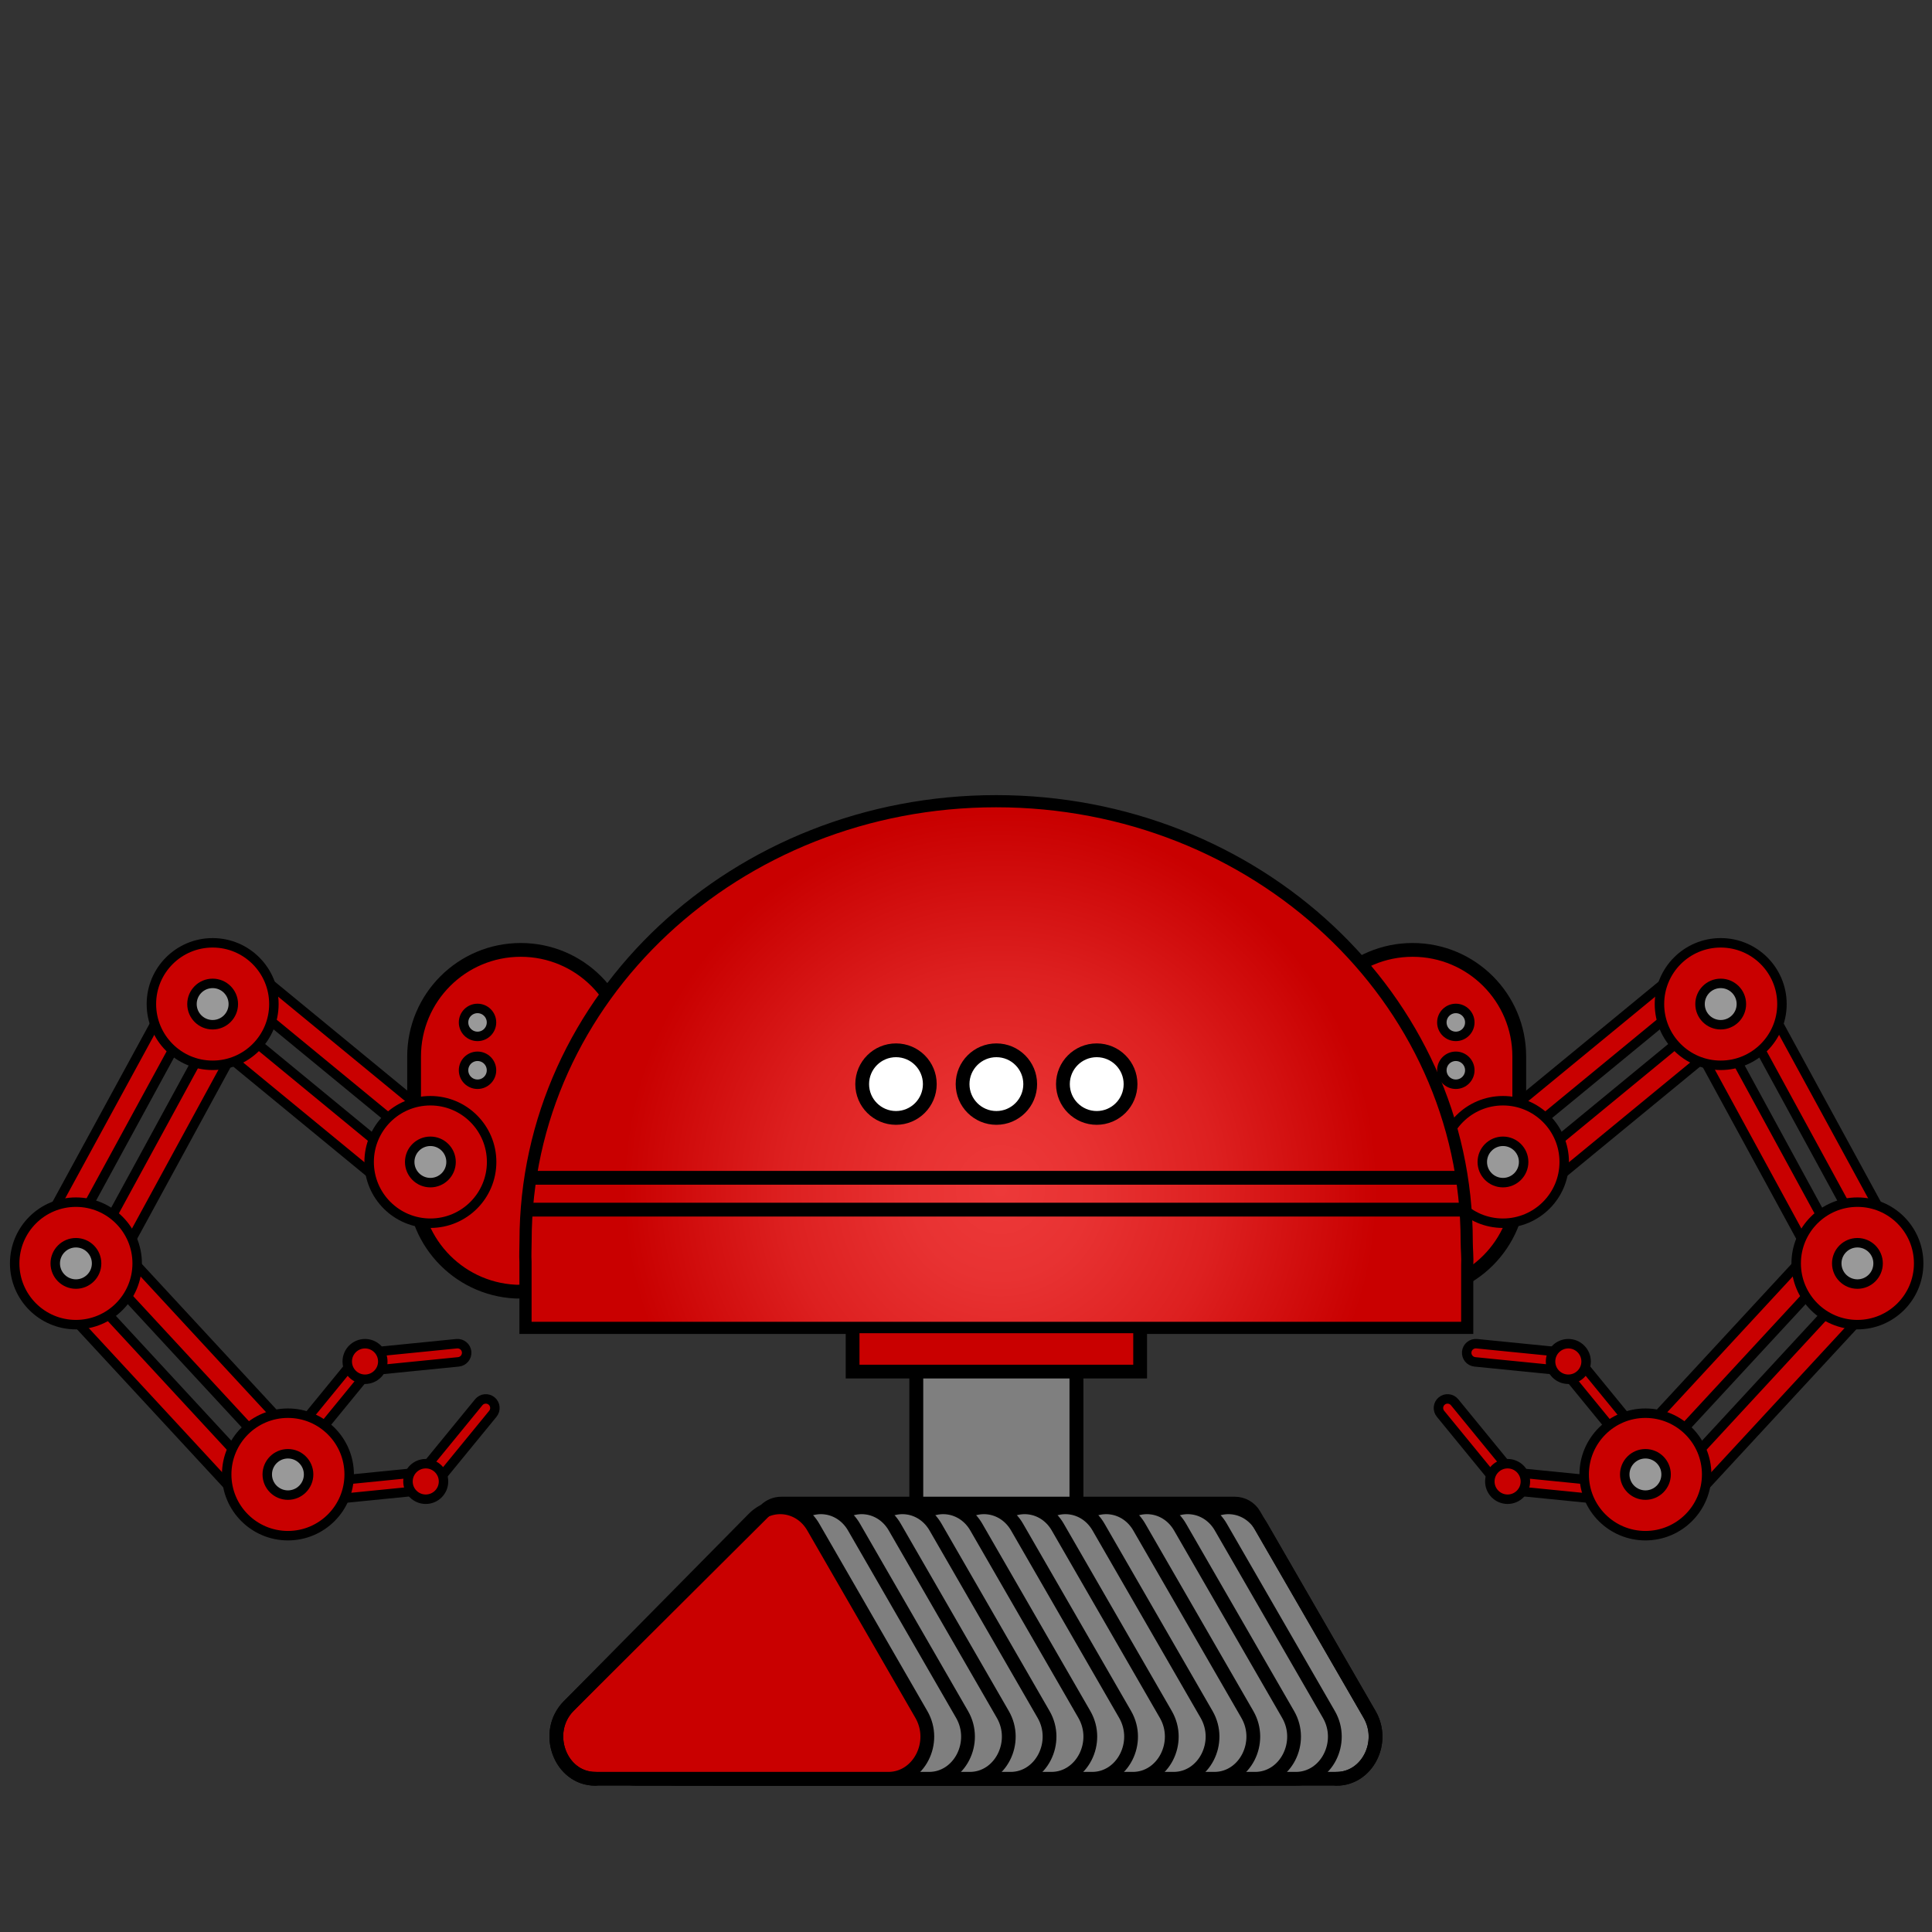 <?xml version="1.0" encoding="UTF-8"?><svg id="Robos" xmlns="http://www.w3.org/2000/svg" xmlns:xlink="http://www.w3.org/1999/xlink" viewBox="0 0 300 300"><rect x="0" y="0" width="300" height="300" fill="#333333" stroke="none"/><defs><style>.cls-1{fill:url(#radial-gradient);stroke-width:1.89px;}.cls-1,.cls-2,.cls-3,.cls-4,.cls-5,.cls-6,.cls-7,.cls-8,.cls-9{stroke-linecap:round;}.cls-1,.cls-2,.cls-3,.cls-4,.cls-5,.cls-6,.cls-7,.cls-8,.cls-9,.cls-10{stroke:#000;stroke-miterlimit:10;}.cls-2{fill:#fff;}.cls-2,.cls-6,.cls-9{stroke-width:2.14px;}.cls-3,.cls-4,.cls-5{stroke-width:2.14px;}.cls-3,.cls-7,.cls-9{fill:#c90000;}.cls-4{fill:none;}.cls-5,.cls-10{fill:#7f7f7f;}.cls-6{fill:#fa2e19;}.cls-7,.cls-8{stroke-width:1.47px;}.cls-8{fill:#999;}.cls-10{stroke-width:2.16px;}</style><symbol id="Robot_arm_3" viewBox="0 0 96.95 93.53"><g><path class="cls-9" d="M79.32,54.91h0c9.15,0,16.56-7.41,16.56-16.56V18.4c0-9.15-7.41-16.56-16.56-16.56h0c-9.15,0-16.56,7.41-16.56,16.56v19.96c0,9.15,7.41,16.56,16.56,16.56Z"/><circle class="cls-8" cx="72.61" cy="13.1" r="2.17"/><circle class="cls-8" cx="72.61" cy="20.53" r="2.17"/><g><polygon class="cls-7" points="35.33 8.62 66.68 34.41 69.46 31.02 38.11 5.24 35.33 8.62"/><polygon class="cls-7" points="29.97 15.14 61.32 40.92 64.1 37.54 32.76 11.75 29.97 15.14"/></g><g><circle class="cls-7" cx="65.29" cy="34.77" r="9.51"/><circle class="cls-8" cx="65.29" cy="34.77" r="3.21"/></g><g><polygon class="cls-7" points="8.5 48.19 27.92 12.55 24.07 10.46 4.65 46.1 8.5 48.19"/><polygon class="cls-7" points="15.91 52.23 35.32 16.59 31.48 14.49 12.06 50.13 15.91 52.23"/></g><g><circle class="cls-7" cx="31.48" cy="10.25" r="9.51"/><circle class="cls-8" cx="31.48" cy="10.25" r="3.21"/></g><g><polygon class="cls-7" points="37.06 82.03 9.5 52.23 6.29 55.21 33.85 85 37.06 82.03"/><polygon class="cls-7" points="43.25 76.3 15.69 46.5 12.48 49.48 40.04 79.27 43.25 76.3"/></g><g><circle class="cls-7" cx="10.25" cy="50.52" r="9.51"/><circle class="cls-8" cx="10.25" cy="50.52" r="3.21"/></g><g><g><path class="cls-7" d="M65.84,84.17h0c-.08-.78-.77-1.34-1.55-1.27l-14.23,1.42c-.78,.08-1.34,.77-1.27,1.55h0c.08,.78,.77,1.34,1.55,1.27l14.23-1.42c.78-.08,1.34-.77,1.27-1.55Z"/><path class="cls-7" d="M63.95,85.13h0c.6,.49,1.49,.41,1.99-.2l9.05-11.06c.49-.6,.41-1.49-.2-1.99h0c-.6-.49-1.49-.41-1.99,.2l-9.05,11.06c-.49,.6-.41,1.49,.2,1.99Z"/><circle class="cls-7" cx="64.57" cy="84.38" r="2.76"/></g><g><path class="cls-7" d="M53.87,65.96h0c.08,.78,.77,1.34,1.55,1.27l14.23-1.42c.78-.08,1.34-.77,1.27-1.55h0c-.08-.78-.77-1.34-1.55-1.27l-14.23,1.42c-.78,.08-1.34,.77-1.27,1.55Z"/><path class="cls-7" d="M55.76,65h0c-.6-.49-1.49-.41-1.99,.2l-9.05,11.06c-.49,.6-.41,1.49,.2,1.99h0c.6,.49,1.49,.41,1.99-.2l9.05-11.06c.49-.6,.41-1.49-.2-1.99Z"/><circle class="cls-7" cx="55.14" cy="65.75" r="2.76"/></g></g><g><circle class="cls-7" cx="43.17" cy="83.29" r="9.51"/><circle class="cls-8" cx="43.17" cy="83.29" r="3.21"/></g></g></symbol><symbol id="Robot_wheels_2" viewBox="0 0 129.35 44.87"><g><g><path class="cls-5" d="M122.22,43.8h-45.49c-5.48,0-8.14-7.25-4.14-11.3L101.3,3.41c2.78-2.82,7.26-2.19,9.27,1.31l16.78,29.09c2.51,4.35-.39,9.99-5.13,9.99Z"/><path class="cls-5" d="M115.9,43.8h-45.49c-5.48,0-8.14-7.25-4.14-11.3L94.98,3.41c2.78-2.82,7.26-2.19,9.27,1.31l16.78,29.09c2.51,4.35-.39,9.99-5.13,9.99Z"/><path class="cls-5" d="M109.57,43.8h-45.49c-5.48,0-8.14-7.25-4.14-11.3L88.65,3.41c2.78-2.82,7.26-2.19,9.27,1.31l16.78,29.09c2.51,4.35-.39,9.99-5.13,9.99Z"/><path class="cls-5" d="M103.24,43.8H57.75c-5.48,0-8.14-7.25-4.14-11.3L82.32,3.41c2.78-2.82,7.26-2.19,9.27,1.31l16.78,29.09c2.51,4.35-.39,9.99-5.13,9.99Z"/><path class="cls-5" d="M96.91,43.8H51.43c-5.48,0-8.14-7.25-4.14-11.3L75.99,3.41c2.78-2.82,7.26-2.19,9.27,1.31l16.78,29.09c2.51,4.35-.39,9.99-5.13,9.99Z"/><path class="cls-5" d="M90.58,43.8H45.1c-5.48,0-8.14-7.25-4.14-11.3L69.66,3.41c2.78-2.82,7.26-2.19,9.27,1.31l16.78,29.09c2.51,4.35-.39,9.99-5.13,9.99Z"/><path class="cls-5" d="M84.26,43.8H38.77c-5.48,0-8.14-7.25-4.14-11.3L63.34,3.41c2.78-2.82,7.26-2.19,9.27,1.31l16.78,29.09c2.51,4.35-.39,9.99-5.13,9.99Z"/><path class="cls-5" d="M77.93,43.8H32.44c-5.48,0-8.14-7.25-4.14-11.3L57.01,3.41c2.78-2.82,7.26-2.19,9.27,1.31l16.78,29.09c2.51,4.35-.39,9.99-5.13,9.99Z"/><path class="cls-5" d="M71.6,43.8H26.12c-5.48,0-8.14-7.25-4.14-11.3L50.68,3.41c2.78-2.82,7.26-2.19,9.27,1.31l16.78,29.09c2.51,4.35-.39,9.99-5.13,9.99Z"/><path class="cls-5" d="M65.27,43.8H19.79c-5.48,0-8.14-7.25-4.14-11.3L44.35,3.41c2.78-2.82,7.26-2.19,9.27,1.31l16.78,29.09c2.51,4.35-.39,9.99-5.13,9.99Z"/><path class="cls-5" d="M58.94,43.8H13.46c-5.48,0-8.14-7.25-4.14-11.3L38.02,3.41c2.78-2.82,7.26-2.19,9.27,1.31l16.78,29.09c2.51,4.35-.39,9.99-5.13,9.99Z"/></g><path class="cls-3" d="M52.62,43.8H7.13c-5.48,0-8.14-7.25-4.14-11.3L31.7,3.41c2.78-2.82,7.26-2.19,9.27,1.31l16.78,29.09c2.51,4.35-.39,9.99-5.13,9.99Z"/><path class="cls-4" d="M122.22,43.8c4.75,0,7.64-5.64,5.13-9.99L109.43,2.81c-.62-1.08-1.77-1.74-3.01-1.74H36c-.92,0-1.8,.36-2.46,1.01L2.99,32.5c-4,4.05-1.34,11.3,4.14,11.3"/></g></symbol><radialGradient id="radial-gradient" cx="155.35" cy="184.75" fx="155.35" fy="184.75" r="86.26" gradientTransform="matrix(1, 0, 0, 1, 0, 0)" gradientUnits="userSpaceOnUse"><stop offset="0" stop-color="#ed3939"/><stop offset=".16" stop-color="#e83232"/><stop offset=".39" stop-color="#dd2020"/><stop offset=".66" stop-color="#ca0202"/><stop offset=".68" stop-color="#c90000"/></radialGradient></defs><use width="96.95" height="93.53" transform="translate(1.54 145.66)" xlink:href="#Robot_arm_3"/><use width="96.95" height="93.53" transform="translate(298.67 145.66) rotate(-180) scale(1 -1)" xlink:href="#Robot_arm_3"/><g><rect class="cls-10" x="142.28" y="205.1" width="24.87" height="38.74"/><path class="cls-1" d="M227.75,192.73c0-37.73-32.71-68.32-73.07-68.32s-73.07,30.59-73.07,68.32c0,1.08-.07,2.15-.01,3.22v10.24H227.83v-9.69c.07-1.25-.08-2.5-.08-3.76Z"/><polyline class="cls-9" points="177.04 207.02 177.04 212.98 132.39 212.98 132.39 207.02"/><g><circle class="cls-2" cx="170.3" cy="168.34" r="5.25"/><circle class="cls-2" cx="154.72" cy="168.34" r="5.25"/><circle class="cls-2" cx="139.13" cy="168.34" r="5.25"/></g><line class="cls-6" x1="82.39" y1="187.83" x2="227.04" y2="187.83"/><line class="cls-6" x1="82.85" y1="182.89" x2="226.59" y2="182.89"/></g><use width="129.35" height="44.87" transform="translate(85.32 232.41)" xlink:href="#Robot_wheels_2"/></svg>